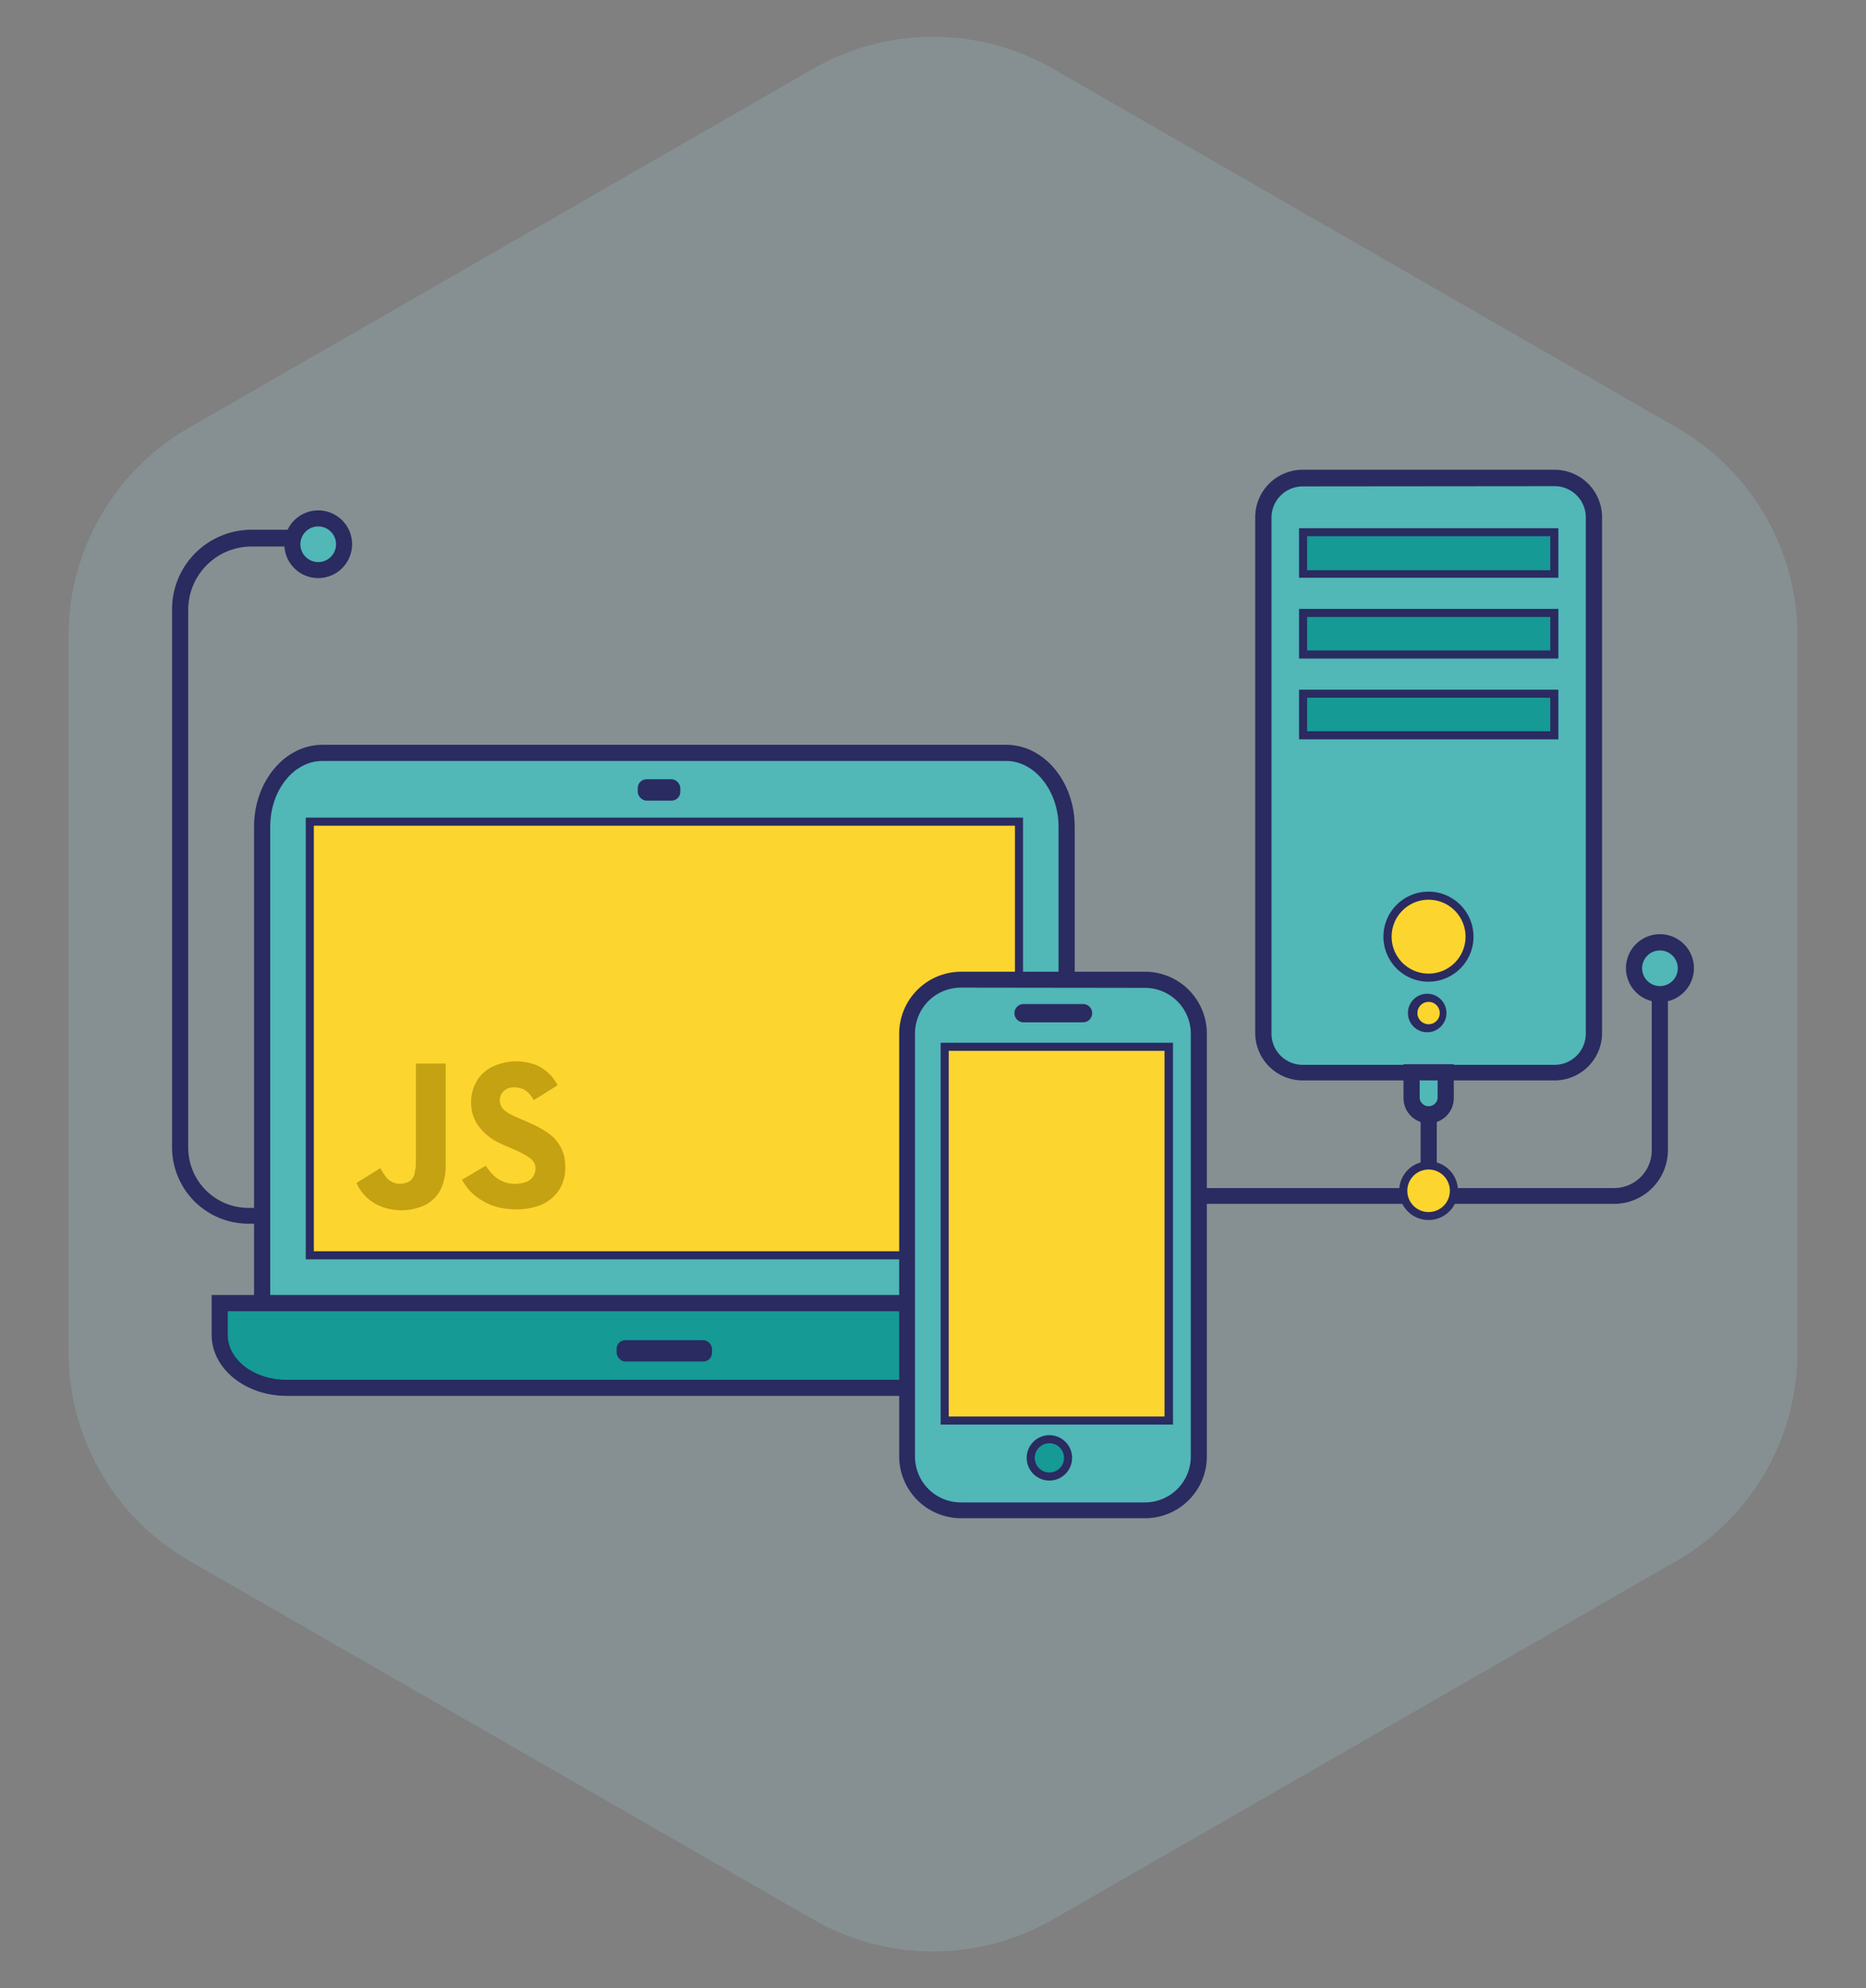 <svg xmlns="http://www.w3.org/2000/svg" viewBox="0 0 157.03 167.35"><rect x="0" y="0" width="157.03" height="167.35" fill="#808080" stroke="none"/><defs><style>.browser_svg__cls-2{fill:#51b7b7}.browser_svg__cls-3{fill:#2a2b60}.browser_svg__cls-4{fill:#159a96}.browser_svg__cls-5{fill:#fff}.browser_svg__cls-6{fill:#fdd52f}.browser_svg__cls-7{fill:#c4a212}</style></defs><g id="first_group"><path id="browser_svg___g_" data-name="&lt;g&gt;" d="M151.26 113.81V53.54A20.24 20.24 0 0 0 141.12 36L88.61 5.79a20.25 20.25 0 0 0-20.18 0L15.91 36A20.24 20.24 0 0 0 5.77 53.54v60.27a20.27 20.27 0 0 0 10.14 17.55l52.52 30.2a20.25 20.25 0 0 0 20.18 0l52.51-30.2a20.27 20.27 0 0 0 10.14-17.55z" fill="#a0d6de" opacity=".2"/><g id="browser_svg__icon"><path class="browser_svg__cls-2" d="M89.76 109.69V69.58c0-3.42-2.29-6.21-5.08-6.21H27.13c-2.79 0-5.07 2.79-5.07 6.21v40.11"/><path class="browser_svg__cls-3" d="M90.44 109.69h-1.36V69.58c0-3-2-5.53-4.4-5.53H27.13c-2.42 0-4.39 2.48-4.39 5.53v40.11h-1.36V69.58c0-3.8 2.58-6.89 5.75-6.89h57.55c3.17 0 5.76 3.09 5.76 6.89z"/><path class="browser_svg__cls-4" d="M18.49 109.69v2.67c0 2.45 2.53 4.45 5.62 4.45h63.6c3.08 0 5.61-2 5.61-4.45v-2.67z"/><path class="browser_svg__cls-3" d="M87.71 117.49h-63.6c-3.47 0-6.3-2.3-6.3-5.13V109H94v3.35c0 2.84-2.82 5.14-6.29 5.14zm-68.54-7.12v2c0 2.08 2.22 3.77 4.94 3.77h63.6c2.72 0 4.93-1.69 4.93-3.77v-2z"/><rect class="browser_svg__cls-5" x="54.13" y="66.04" width="2.67" height=".89" rx=".31" ry=".31"/><rect class="browser_svg__cls-3" x="53.67" y="65.59" width="3.58" height="1.8" rx=".74" ry=".74"/><rect class="browser_svg__cls-5" x="52.34" y="113.25" width="7.13" height=".89" rx=".31" ry=".31"/><rect class="browser_svg__cls-3" x="51.89" y="112.8" width="8.03" height="1.8" rx=".74" ry=".74"/><path class="browser_svg__cls-6" d="M85.75 69.16H26.07v36.52h59.68V69.16z"/><path class="browser_svg__cls-3" d="M86.09 106H25.73V68.82h60.36zm-59.68-.68h59V69.5h-59zM119.55 48.81h1.36v51.84h-1.36z"/><rect class="browser_svg__cls-2" x="106.33" y="40.24" width="27.8" height="50.02" rx="3.65" ry="3.65"/><path class="browser_svg__cls-3" d="M130.82 90.94h-21.19a4 4 0 0 1-4-4v-43.4a4 4 0 0 1 4-4h21.19a4 4 0 0 1 4 4V87a4 4 0 0 1-4 3.94zm-21.19-50a2.63 2.63 0 0 0-2.63 2.6V87a2.63 2.63 0 0 0 2.62 2.63h21.19a2.63 2.63 0 0 0 2.64-2.63V43.54a2.63 2.63 0 0 0-2.63-2.62z"/><path class="browser_svg__cls-4" d="M114.94 44.8h15.86v3.49h-21.14V44.8h5.28z"/><path class="browser_svg__cls-3" d="M131.14 48.63h-21.82v-4.17h21.82zM110 48h20.46v-2.87H110z"/><circle class="browser_svg__cls-6" cx="120.23" cy="85.26" r="1.27"/><path class="browser_svg__cls-3" d="M120.23 86.88a1.62 1.62 0 1 1 0-3.23 1.62 1.62 0 0 1 0 3.23zm0-2.55a.94.94 0 1 0 .93.93.94.94 0 0 0-.93-.93z"/><circle class="browser_svg__cls-6" cx="120.23" cy="78.84" r="3.45"/><path class="browser_svg__cls-3" d="M120.23 82.63a3.79 3.79 0 1 1 3.77-3.79 3.79 3.79 0 0 1-3.77 3.79zm0-6.9a3.11 3.11 0 1 0 3.1 3.11 3.11 3.11 0 0 0-3.1-3.11z"/><path class="browser_svg__cls-4" d="M112.82 51.59h17.98v3.5h-21.14v-3.5h3.16z"/><path class="browser_svg__cls-3" d="M131.14 55.43h-21.82v-4.18h21.82zM110 54.75h20.46v-2.82H110z"/><path class="browser_svg__cls-4" d="M129.43 61.89h1.37v-3.5h-21.14v3.5h19.77z"/><path class="browser_svg__cls-3" d="M131.14 62.23h-21.82v-4.18h21.82zM110 61.55h20.46v-2.82H110zM135.85 101.33h-42V100h42a3.17 3.17 0 0 0 3.15-3.19V81.5h1.36v15.31a4.53 4.53 0 0 1-4.51 4.52z"/><circle class="browser_svg__cls-6" cx="120.23" cy="100.23" r="2.12"/><path class="browser_svg__cls-3" d="M120.23 102.69a2.47 2.47 0 1 1 2.46-2.46 2.47 2.47 0 0 1-2.46 2.46zm0-4.25a1.79 1.79 0 1 0 1.78 1.79 1.79 1.79 0 0 0-1.78-1.79z"/><path class="browser_svg__cls-2" d="M118.79 90.26v2.18a1.44 1.44 0 0 0 2.87 0v-2.18z"/><path class="browser_svg__cls-3" d="M120.23 94.55a2.12 2.12 0 0 1-2.12-2.11v-2.86h4.23v2.86a2.12 2.12 0 0 1-2.11 2.11zm-.76-3.61v1.5a.76.76 0 0 0 1.51 0v-1.5zM22.06 103h-1.15a6.43 6.43 0 0 1-6.43-6.43V51.28a6.69 6.69 0 0 1 6.68-6.69h3.06V46h-3.06a5.33 5.33 0 0 0-5.32 5.33V96.6a5.07 5.07 0 0 0 5.07 5.07h1.15z"/><circle class="browser_svg__cls-2" cx="26.78" cy="45.81" r="2.17"/><path class="browser_svg__cls-3" d="M26.78 48.66a2.85 2.85 0 1 1 2.85-2.85 2.86 2.86 0 0 1-2.85 2.85zm0-4.35a1.5 1.5 0 1 0 1.5 1.5 1.5 1.5 0 0 0-1.5-1.5z"/><circle class="browser_svg__cls-2" cx="139.7" cy="81.5" r="2.17"/><path class="browser_svg__cls-3" d="M139.7 84.35a2.86 2.86 0 1 1 2.85-2.85 2.86 2.86 0 0 1-2.85 2.85zm0-4.35a1.5 1.5 0 1 0 1.49 1.5 1.5 1.5 0 0 0-1.49-1.5z"/><rect class="browser_svg__cls-2" x="76.35" y="82.45" width="24.53" height="44.66" rx="5" ry="5"/><path class="browser_svg__cls-3" d="M96.36 127.79H80.88a5.21 5.21 0 0 1-5.21-5.2V87a5.22 5.22 0 0 1 5.21-5.21h15.48a5.21 5.21 0 0 1 5.2 5.21v35.61a5.2 5.2 0 0 1-5.2 5.18zM80.88 83.13A3.86 3.86 0 0 0 77 87v35.61a3.86 3.86 0 0 0 3.85 3.85h15.51a3.86 3.86 0 0 0 3.85-3.85V87a3.86 3.86 0 0 0-3.85-3.85z"/><path class="browser_svg__cls-6" d="M98.37 93.77v25.8H79.5V88.11h18.87v5.66z"/><path class="browser_svg__cls-3" d="M98.71 119.91H79.16V87.77h19.55zm-18.87-.68H98V88.45H79.84z"/><circle class="browser_svg__cls-4" cx="88.3" cy="122.71" r="1.57"/><path class="browser_svg__cls-3" d="M88.3 124.62a1.91 1.91 0 1 1 1.92-1.91 1.91 1.91 0 0 1-1.92 1.91zm0-3.14a1.23 1.23 0 1 0 1.24 1.23 1.23 1.23 0 0 0-1.24-1.23z"/><rect class="browser_svg__cls-5" x="85.79" y="84.97" width="5.66" height=".63" rx=".31" ry=".31"/><path class="browser_svg__cls-3" d="M91.14 86.05h-5a.77.77 0 0 1 0-1.54h5a.77.77 0 0 1 0 1.54z"/><path class="browser_svg__cls-7" d="M38.88 99.3l2-1.18a6.28 6.28 0 0 0 .42.56 2.62 2.62 0 0 0 2.88.83 1.14 1.14 0 0 0 .83-.8 1.07 1.07 0 0 0-.41-1.23 6.1 6.1 0 0 0-.93-.54c-.55-.26-1.11-.48-1.66-.74a4.67 4.67 0 0 1-1.57-1.2 3.28 3.28 0 0 1-.79-2 3.5 3.5 0 0 1 .35-1.78 3.1 3.1 0 0 1 1.74-1.56 4.62 4.62 0 0 1 3.41 0 3.6 3.6 0 0 1 1.77 1.69l-2 1.25-.19-.29a1.6 1.6 0 0 0-1-.73 1.68 1.68 0 0 0-.89 0 1.08 1.08 0 0 0-.47 1.8 3.23 3.23 0 0 0 .72.48c.47.23 1 .43 1.43.64a8.09 8.09 0 0 1 1.78 1 3.26 3.26 0 0 1 1.26 2.57 3.51 3.51 0 0 1-.32 1.75 3.34 3.34 0 0 1-2 1.7 5.81 5.81 0 0 1-2.52.23 4.94 4.94 0 0 1-2.4-.86 4.4 4.4 0 0 1-1.44-1.59zM35 89.52h2.51V98a4.78 4.78 0 0 1-.28 1.76 2.93 2.93 0 0 1-1.85 1.83 4.71 4.71 0 0 1-3.5-.12 3.75 3.75 0 0 1-1.88-1.9l2-1.24.08.13c.11.18.22.36.34.53a1.5 1.5 0 0 0 1.76.56 1 1 0 0 0 .73-.94A3.67 3.67 0 0 0 35 98v-8.48z"/></g></g></svg>
